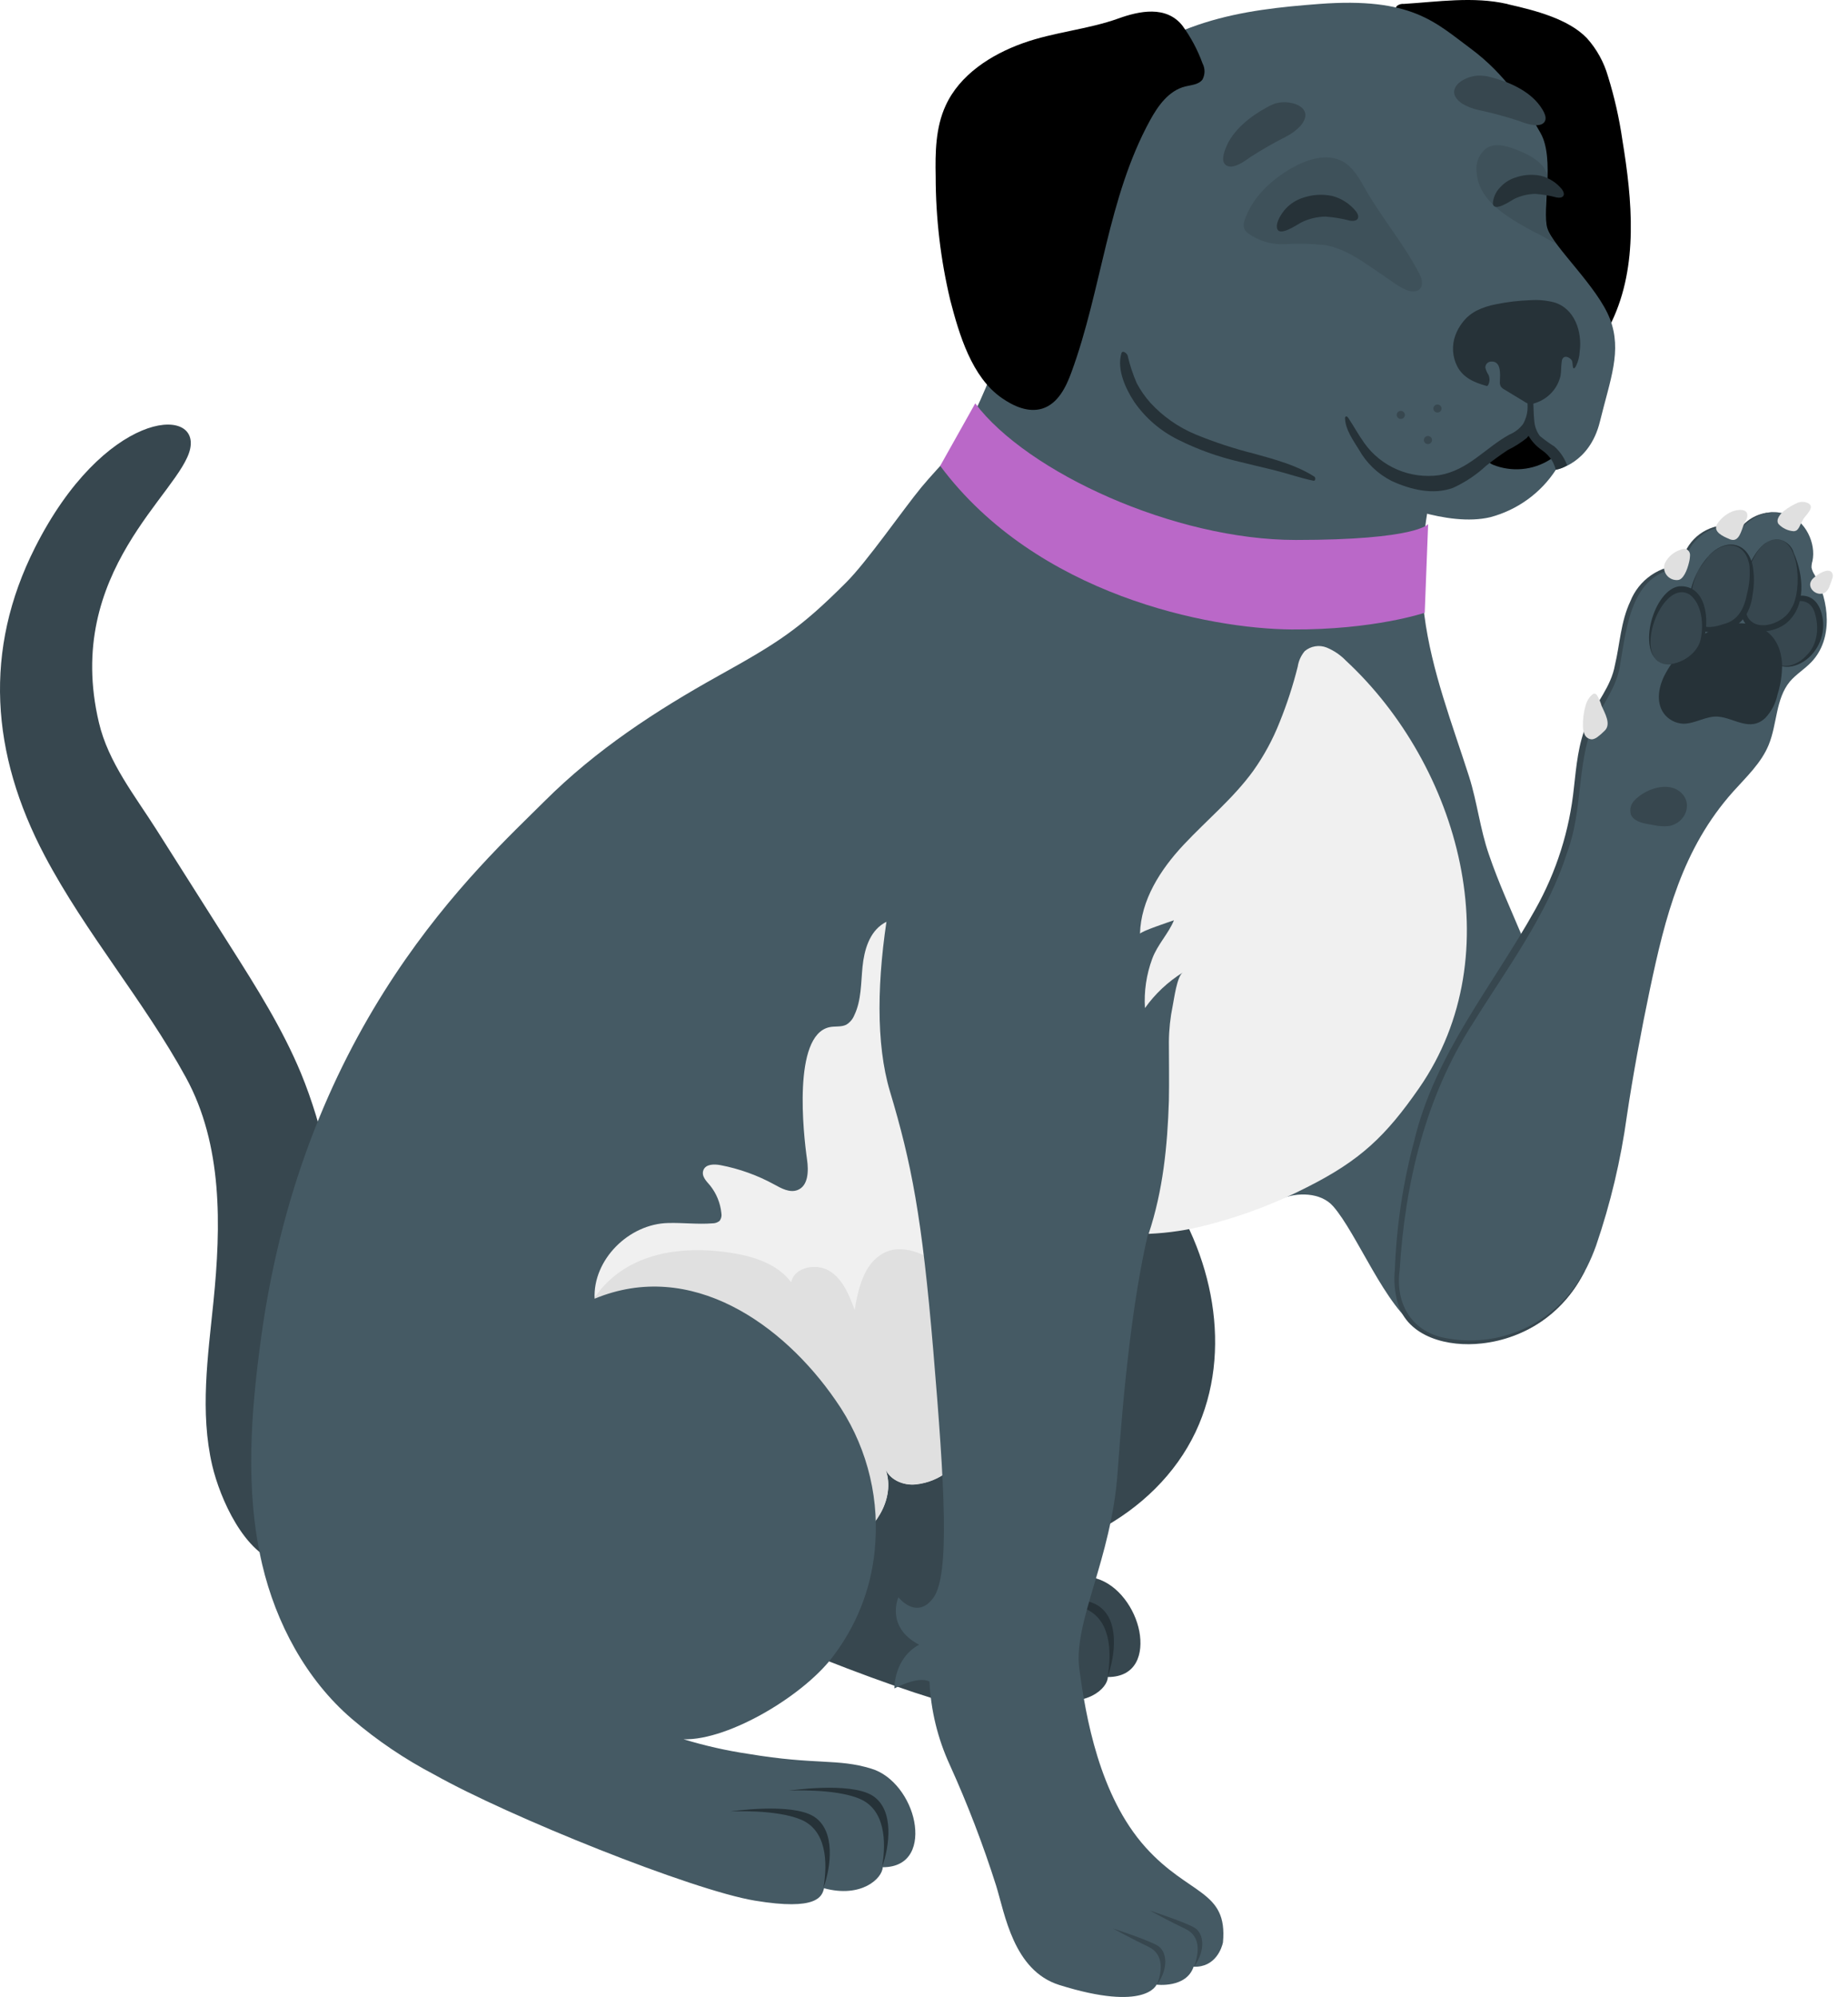 <svg width="50" height="54" viewBox="0 0 50 54" fill="none" xmlns="http://www.w3.org/2000/svg">
<path d="M8.545 30.149C8.428 29.768 8.296 29.392 8.144 29.023C7.642 27.815 6.939 26.701 6.237 25.596C5.572 24.547 4.907 23.497 4.241 22.447C3.652 21.517 2.93 20.62 2.676 19.538C1.709 15.45 4.892 13.322 5.145 12.136C5.397 10.95 2.808 11.119 0.946 14.809C-0.448 17.571 -0.253 20.375 1.213 23.146C2.321 25.24 3.899 27.07 5.029 29.134C6.026 30.954 5.983 33.143 5.775 35.201C5.625 36.677 5.405 38.185 5.743 39.63C5.951 40.513 6.608 42.026 7.608 42.278C8.772 42.584 9.53 41.396 9.501 40.405C9.461 39.918 9.394 39.433 9.3 38.953C9.214 38.139 9.191 37.321 9.231 36.504C9.263 34.375 9.161 32.191 8.545 30.149Z" fill="#37474F"/>
<path d="M29.401 30.123C29.696 30.283 29.976 30.47 30.237 30.68C30.673 31.042 31.06 31.457 31.39 31.916C32.822 33.858 33.377 36.543 32.349 38.72C31.261 41.014 28.559 42.347 25.988 42.206C27.112 42.713 28.478 42.321 29.664 42.683C30.262 42.859 30.711 43.505 30.826 44.113C30.94 44.72 30.752 45.348 29.973 45.348C29.973 45.647 29.401 46.19 28.385 45.917C28.333 46.136 28.206 46.533 26.513 46.252C24.819 45.971 19.863 43.991 17.847 42.858C17.047 42.441 16.298 41.935 15.615 41.35C14.377 40.291 13.559 38.758 13.187 37.17C12.718 35.161 12.881 33.062 13.162 31.02C13.615 27.731 14.415 23.877 18.2 22.986C18.633 22.868 19.087 22.848 19.528 22.926C20.23 23.076 20.805 23.589 21.197 24.184C22.092 25.551 22.13 27.286 22.033 28.912C21.954 30.244 22.957 29.588 23.823 29.441C24.706 29.288 25.604 29.241 26.498 29.3C27.514 29.369 28.503 29.649 29.401 30.123Z" fill="#37474F"/>
<path d="M29.968 45.343C30.088 44.637 30.043 43.791 29.365 43.502C28.686 43.212 27.445 43.279 27.445 43.279C27.445 43.279 29.094 43.034 29.703 43.413C30.312 43.793 30.165 44.801 29.968 45.343Z" fill="#263238"/>
<path d="M28.382 45.906C28.502 45.2 28.457 44.354 27.779 44.065C27.1 43.775 25.859 43.842 25.859 43.842C25.859 43.842 27.508 43.599 28.117 43.977C28.726 44.354 28.577 45.366 28.382 45.906Z" fill="#263238"/>
<path d="M24.774 40.137C24.436 40.172 24.058 40.008 23.944 39.689C24.239 40.421 23.764 41.29 23.066 41.671C22.368 42.053 21.516 42.042 20.728 41.913C17.915 41.452 15.357 39.429 14.54 36.734C14.107 35.298 14.163 33.754 14.463 32.285C14.922 30.1 15.893 28.051 17.299 26.303C18.374 24.956 19.774 23.761 21.467 23.363C23.161 22.966 25.17 23.554 26.017 25.055C26.289 25.574 26.463 26.138 26.531 26.719C26.84 28.852 26.421 31.009 26.684 33.143C26.853 34.501 27.195 35.893 26.928 37.261C26.704 38.37 26.133 39.994 24.774 40.137Z" fill="#F0F0F0"/>
<path d="M17.192 34.147C17.976 33.777 18.888 33.745 19.747 33.872C20.374 33.966 21.034 34.17 21.407 34.675C21.489 34.26 22.092 34.146 22.451 34.372C22.808 34.598 22.979 35.025 23.124 35.422C23.222 34.827 23.381 34.149 23.927 33.874C24.474 33.598 25.233 33.974 25.61 34.403C25.905 34.759 26.119 35.173 26.237 35.618C26.332 35.424 26.611 35.427 26.817 35.493C26.878 35.512 26.938 35.535 26.996 35.561C27.049 36.13 27.024 36.703 26.923 37.265C26.708 38.373 26.137 39.998 24.774 40.141C24.436 40.176 24.058 40.012 23.944 39.692C24.239 40.425 23.765 41.293 23.066 41.675C22.368 42.056 21.516 42.045 20.728 41.916C19.911 41.78 19.12 41.519 18.384 41.143C17.468 40.145 16.719 39.009 16.164 37.779C15.921 37.26 15.699 36.705 15.729 36.133C15.776 35.268 16.406 34.518 17.192 34.147Z" fill="#E0E0E0"/>
<path d="M33.224 17.649C33.279 17.746 33.333 17.842 33.387 17.94C34.258 19.529 34.819 21.423 34.235 23.208C33.621 25.074 31.908 26.627 30.296 27.683C29.417 28.259 26.827 29.662 26.048 28.236C25.837 27.849 25.849 27.388 25.837 26.949C25.819 26.391 25.74 25.803 25.4 25.36C25.059 24.917 24.384 24.673 23.905 24.97C23.52 25.208 23.382 25.694 23.337 26.138C23.292 26.583 23.308 27.053 23.113 27.455C23.071 27.56 22.995 27.648 22.898 27.708C22.757 27.78 22.585 27.741 22.431 27.778C21.445 28.011 21.735 30.651 21.835 31.351C21.88 31.662 21.873 32.068 21.575 32.181C21.366 32.26 21.14 32.135 20.945 32.027C20.493 31.78 20.004 31.604 19.497 31.507C19.318 31.473 19.098 31.477 19.033 31.637C18.969 31.798 19.105 31.932 19.212 32.056C19.383 32.27 19.489 32.528 19.517 32.799C19.524 32.835 19.524 32.873 19.516 32.909C19.509 32.946 19.493 32.98 19.472 33.011C19.417 33.057 19.347 33.081 19.275 33.08C18.877 33.111 18.476 33.06 18.077 33.071C17.014 33.094 16.038 34.063 16.088 35.118C18.698 34.035 21.189 35.807 22.608 37.864C23.4 38.989 23.779 40.347 23.683 41.714C23.619 42.796 23.242 43.838 22.594 44.715C21.831 45.802 19.73 47.066 18.496 47.031C19.069 47.205 19.655 47.338 20.249 47.426C22.082 47.733 22.657 47.544 23.572 47.825C24.172 48.002 24.621 48.648 24.735 49.255C24.85 49.862 24.662 50.491 23.883 50.491C23.874 50.789 23.31 51.334 22.295 51.059C22.243 51.28 22.116 51.675 20.422 51.394C18.729 51.114 13.762 49.119 11.752 47.987C10.953 47.57 10.204 47.064 9.521 46.48C8.284 45.421 7.465 43.888 7.093 42.3C6.624 40.289 6.787 38.192 7.068 36.148C8.242 27.625 12.966 23.427 14.74 21.658C16.127 20.276 17.733 19.224 19.443 18.272C21.044 17.381 21.626 17.019 22.891 15.753C23.462 15.185 24.419 13.796 24.931 13.174C25.385 12.623 26.316 11.716 26.9 10.791C26.9 10.791 28.71 12.433 29.305 12.936C30.878 14.271 32.204 15.866 33.224 17.649Z" fill="#455A64"/>
<path d="M23.866 50.483C23.986 49.777 23.94 48.932 23.263 48.642C22.586 48.353 21.344 48.42 21.344 48.42C21.344 48.42 22.993 48.175 23.601 48.552C24.21 48.93 24.063 49.942 23.866 50.483Z" fill="#263238"/>
<path d="M22.28 51.047C22.4 50.341 22.356 49.495 21.677 49.206C20.998 48.916 19.758 48.983 19.758 48.983C19.758 48.983 21.407 48.738 22.015 49.117C22.624 49.497 22.477 50.505 22.28 51.047Z" fill="#263238"/>
<path d="M41.847 27.224C42.036 27.924 42.087 28.652 41.996 29.371C41.891 29.966 41.711 30.546 41.459 31.097C40.784 32.679 39.904 34.168 38.839 35.526C38.735 35.66 39.21 35.803 39.04 35.823C38.87 35.842 38.537 36.021 38.386 35.925C37.491 35.366 36.718 33.355 36.069 32.617C35.736 32.239 35.096 32.229 34.628 32.428C34.095 32.658 33.547 32.852 32.986 33.007C32.064 33.281 31.722 33.274 31.062 33.36C30.648 35.136 30.405 37.458 30.238 39.814C30.072 42.171 29.032 43.855 29.203 45.131C29.375 46.407 29.741 48.558 30.994 49.952C32.174 51.264 33.221 51.105 33.089 52.524C33.062 52.658 32.892 53.206 32.294 53.181C32.098 53.77 31.291 53.666 31.291 53.666C31.291 53.666 31.01 54.411 28.661 53.675C27.418 53.285 27.189 51.751 26.951 50.988C26.598 49.877 26.18 48.787 25.698 47.724C25.371 47.014 25.185 46.249 25.148 45.47C24.837 45.306 24.199 45.656 24.199 45.656C24.199 45.656 24.178 44.85 24.867 44.474C23.947 43.993 24.307 43.191 24.307 43.191C24.307 43.191 24.799 43.821 25.252 43.207C25.705 42.593 25.558 40.169 25.252 36.532C24.946 32.896 24.658 31.443 24.079 29.512C22.536 24.366 27.66 11.654 31.166 11.838C33.604 11.993 38.007 12.461 38.538 16.634C38.732 18.143 39.288 19.563 39.749 21.003C39.969 21.697 40.044 22.416 40.286 23.111C40.544 23.87 40.882 24.601 41.192 25.339C41.459 25.95 41.678 26.58 41.847 27.224Z" fill="#455A64"/>
<path d="M31.304 53.67C31.42 53.364 31.526 52.859 31.076 52.644C30.627 52.429 30.109 52.146 30.109 52.146C30.109 52.146 31.114 52.473 31.338 52.623C31.561 52.773 31.635 53.204 31.304 53.67Z" fill="#37474F"/>
<path d="M32.304 53.186C32.42 52.879 32.526 52.374 32.076 52.16C31.627 51.947 31.109 51.663 31.109 51.663C31.109 51.663 32.114 51.989 32.338 52.139C32.561 52.289 32.635 52.718 32.304 53.186Z" fill="#37474F"/>
<path d="M34.623 19.526C34.439 19.993 34.199 20.436 33.907 20.846C33.37 21.586 32.654 22.172 32.024 22.844C31.393 23.517 30.867 24.341 30.844 25.252C30.844 25.19 31.671 24.917 31.762 24.885C31.621 25.238 31.316 25.542 31.175 25.925C31.017 26.352 30.95 26.806 30.978 27.259C31.252 26.874 31.601 26.547 32.004 26.296C31.845 26.394 31.766 27.017 31.73 27.192C31.664 27.512 31.629 27.838 31.626 28.165C31.626 28.695 31.637 29.224 31.626 29.764C31.587 30.988 31.467 32.193 31.078 33.364C31.62 33.341 32.157 33.26 32.681 33.12C33.612 32.881 34.513 32.539 35.366 32.102C36.799 31.381 37.491 30.726 38.396 29.422C40.916 25.787 39.48 20.707 36.414 17.863C36.267 17.711 36.09 17.591 35.894 17.51C35.796 17.471 35.688 17.459 35.583 17.477C35.478 17.494 35.38 17.54 35.3 17.608C35.2 17.728 35.135 17.872 35.112 18.025C34.984 18.536 34.821 19.037 34.623 19.526Z" fill="#F0F0F0"/>
<path d="M40.821 0.12C41.523 0.279 42.432 0.508 42.935 1.031C43.201 1.327 43.395 1.679 43.505 2.06C43.68 2.623 43.811 3.199 43.895 3.783C44.165 5.424 44.326 7.179 43.614 8.685C43.326 9.298 42.882 9.193 42.33 8.974C41.181 8.517 40.447 7.386 39.994 6.258C39.432 4.892 38.945 3.498 38.533 2.081C38.463 1.827 38.458 1.52 38.372 1.28C38.271 1.002 38.014 0.727 37.843 0.483C37.777 0.383 37.713 0.24 37.8 0.157C37.852 0.118 37.915 0.1 37.98 0.106C38.901 0.049 39.861 -0.101 40.774 0.106L40.821 0.12Z" fill="black"/>
<path d="M38.812 13.179C38.566 13.668 38.413 15.068 38.54 16.567C37.888 16.86 34.048 17.273 31.41 16.113C28.188 14.689 26.755 13.25 25.805 12.177C27.985 8.634 27.858 4.542 27.858 4.542L38.812 13.179Z" fill="#455A64"/>
<path d="M35.691 0.107C38.198 -0.083 38.832 0.605 39.788 1.311C40.744 2.017 41.297 2.911 41.686 3.606C42.074 4.302 41.714 5.682 41.865 6.171C42.015 6.66 43.231 7.76 43.56 8.625C43.89 9.49 43.571 10.244 43.288 11.4C43.005 12.556 42.097 12.701 42.097 12.701C41.689 13.331 41.058 13.788 40.327 13.984C39.147 14.268 37.512 13.515 37.512 13.515C37.512 13.515 36.805 14.272 35.153 13.762C32.728 13.01 32.48 13.368 31.189 12.858C28.936 11.967 28.779 10.907 27.916 8.858C27.053 6.808 27.117 4.775 29.602 2.399C31.552 0.533 33.602 0.266 35.691 0.107Z" fill="#455A64"/>
<path d="M38 11.172C38.01 11.192 38.013 11.214 38.01 11.235C38.007 11.256 37.997 11.277 37.983 11.293C37.968 11.309 37.949 11.32 37.928 11.325C37.907 11.331 37.884 11.33 37.864 11.323C37.843 11.316 37.825 11.303 37.811 11.286C37.798 11.268 37.791 11.248 37.789 11.226C37.788 11.204 37.793 11.183 37.804 11.164C37.815 11.146 37.832 11.13 37.852 11.121C37.865 11.115 37.879 11.111 37.894 11.11C37.908 11.11 37.923 11.111 37.937 11.116C37.95 11.121 37.963 11.128 37.974 11.138C37.985 11.148 37.994 11.159 38 11.172Z" fill="#37474F"/>
<path d="M38.992 10.999C39.005 11.026 39.006 11.056 38.996 11.083C38.987 11.11 38.967 11.133 38.94 11.146C38.92 11.155 38.898 11.159 38.877 11.155C38.855 11.152 38.834 11.143 38.818 11.129C38.802 11.114 38.79 11.095 38.785 11.075C38.779 11.054 38.78 11.031 38.788 11.011C38.795 10.991 38.808 10.973 38.825 10.96C38.843 10.947 38.864 10.939 38.886 10.938C38.908 10.937 38.929 10.942 38.948 10.953C38.967 10.964 38.983 10.98 38.992 10.999Z" fill="#37474F"/>
<path d="M38.735 11.852C38.744 11.871 38.747 11.893 38.744 11.915C38.741 11.936 38.732 11.956 38.717 11.972C38.703 11.988 38.683 12 38.662 12.005C38.641 12.011 38.618 12.01 38.598 12.003C38.577 11.995 38.559 11.982 38.546 11.965C38.533 11.948 38.525 11.927 38.524 11.906C38.522 11.884 38.528 11.863 38.539 11.844C38.55 11.825 38.566 11.81 38.586 11.801C38.599 11.794 38.613 11.791 38.628 11.79C38.643 11.789 38.657 11.791 38.671 11.796C38.685 11.801 38.698 11.808 38.709 11.818C38.719 11.827 38.728 11.839 38.735 11.852Z" fill="#37474F"/>
<path d="M40.57 12.133C40.673 12.045 40.786 11.97 40.908 11.91C41.017 11.849 41.12 11.779 41.218 11.702C41.245 11.68 41.278 11.667 41.313 11.663C41.361 11.666 41.406 11.685 41.44 11.718C41.664 11.893 41.859 12.101 42.019 12.334C42.025 12.342 42.028 12.352 42.027 12.362C42.027 12.362 42.019 12.373 42.011 12.378C41.794 12.532 41.542 12.633 41.277 12.672C41.012 12.711 40.742 12.687 40.488 12.602C40.386 12.567 40.198 12.502 40.291 12.382C40.375 12.289 40.468 12.206 40.57 12.133Z" fill="black"/>
<path opacity="0.1" d="M36.936 5.103C36.775 4.822 36.61 4.519 36.324 4.363C35.901 4.136 35.373 4.305 34.956 4.54C34.392 4.863 33.882 5.336 33.676 5.952C33.649 6.017 33.642 6.087 33.654 6.155C33.675 6.218 33.716 6.273 33.771 6.312C34.061 6.52 34.415 6.622 34.773 6.602C35.132 6.581 35.491 6.589 35.848 6.627C36.464 6.736 36.952 7.137 37.459 7.472C37.647 7.596 37.996 7.882 38.225 7.88C38.505 7.88 38.519 7.633 38.413 7.423C37.994 6.602 37.389 5.903 36.936 5.103Z" fill="black"/>
<path opacity="0.1" d="M41.86 6.173C41.737 5.753 41.869 5.259 41.871 4.831C41.873 4.404 41.3 4.143 40.949 4.018C40.718 3.933 40.448 3.873 40.233 3.996C40.131 4.07 40.051 4.17 40.001 4.285C39.952 4.4 39.935 4.526 39.952 4.65C39.996 5.394 40.707 5.823 41.303 6.161C41.416 6.224 41.529 6.286 41.644 6.337C41.801 6.422 41.957 6.514 42.114 6.597C42.001 6.474 41.914 6.33 41.86 6.173Z" fill="black"/>
<path d="M39.692 8.582C39.55 8.722 39.441 8.891 39.373 9.077C39.325 9.211 39.306 9.354 39.315 9.496C39.324 9.638 39.362 9.777 39.427 9.905C39.59 10.217 39.886 10.342 40.213 10.434C40.222 10.438 40.233 10.438 40.242 10.434C40.252 10.429 40.261 10.42 40.265 10.409C40.286 10.368 40.298 10.322 40.3 10.275C40.301 10.229 40.292 10.182 40.274 10.139C40.234 10.079 40.205 10.012 40.188 9.942C40.187 9.902 40.2 9.864 40.226 9.833C40.252 9.803 40.288 9.783 40.328 9.778C40.63 9.746 40.586 10.131 40.582 10.307C40.576 10.355 40.584 10.404 40.605 10.448C40.631 10.485 40.665 10.515 40.706 10.535L41.243 10.86C41.288 10.894 41.34 10.916 41.397 10.923C41.446 10.925 41.496 10.916 41.542 10.897C41.71 10.843 41.861 10.747 41.98 10.618C42.1 10.49 42.183 10.332 42.222 10.162C42.245 10.03 42.233 9.892 42.258 9.758C42.26 9.739 42.265 9.72 42.275 9.704C42.285 9.687 42.298 9.672 42.313 9.661C42.389 9.617 42.501 9.691 42.532 9.756C42.562 9.822 42.532 10.049 42.628 9.922C42.696 9.792 42.734 9.65 42.741 9.504C42.811 8.974 42.609 8.339 42.045 8.175C41.832 8.121 41.612 8.102 41.393 8.118C41.087 8.129 40.783 8.165 40.483 8.226C40.297 8.259 40.116 8.318 39.946 8.402C39.854 8.451 39.769 8.512 39.692 8.582Z" fill="#263238"/>
<path d="M42.055 12.073C41.917 11.986 41.786 11.891 41.661 11.788C41.571 11.665 41.519 11.518 41.511 11.367C41.493 11.211 41.496 11.054 41.486 10.899C41.486 10.86 41.475 10.812 41.439 10.796C41.419 10.791 41.397 10.793 41.379 10.802C41.36 10.812 41.346 10.828 41.339 10.848C41.328 10.886 41.325 10.927 41.33 10.968C41.338 11.144 41.294 11.318 41.205 11.471C41.109 11.595 40.982 11.693 40.836 11.753C40.179 12.117 39.729 12.712 38.943 12.849C38.557 12.903 38.163 12.851 37.805 12.698C37.447 12.545 37.139 12.297 36.915 11.983C36.757 11.762 36.628 11.524 36.478 11.299C36.462 11.277 36.437 11.25 36.412 11.262C36.404 11.269 36.397 11.277 36.394 11.287C36.39 11.297 36.39 11.307 36.392 11.317C36.404 11.623 36.612 11.905 36.768 12.159C36.97 12.52 37.276 12.813 37.647 13.003C38.168 13.243 38.775 13.389 39.314 13.192C39.643 13.041 39.945 12.84 40.209 12.595C40.397 12.445 40.592 12.304 40.794 12.17C40.976 12.081 41.148 11.973 41.305 11.847C41.323 11.827 41.34 11.806 41.357 11.785C41.446 11.938 41.568 12.069 41.715 12.17C41.829 12.248 41.925 12.348 41.998 12.464C42.04 12.539 42.071 12.62 42.091 12.703C42.202 12.684 42.307 12.643 42.401 12.581C42.329 12.386 42.211 12.212 42.055 12.073Z" fill="#263238"/>
<path d="M31.992 0.694C31.555 0.141 30.821 0.298 30.265 0.498C29.43 0.798 28.523 0.865 27.683 1.165C26.807 1.477 25.962 2.025 25.583 2.861C25.312 3.453 25.303 4.124 25.316 4.773C25.317 5.898 25.449 7.02 25.71 8.115C25.95 9.04 26.29 10.2 27.106 10.763C27.425 10.985 27.822 11.164 28.2 11.049C28.623 10.916 28.843 10.47 28.991 10.06C29.811 7.824 29.969 5.349 31.115 3.255C31.332 2.858 31.623 2.45 32.066 2.339C32.234 2.297 32.436 2.289 32.536 2.148C32.571 2.081 32.59 2.007 32.59 1.931C32.59 1.856 32.571 1.781 32.536 1.714C32.404 1.351 32.221 1.007 31.992 0.694Z" fill="black"/>
<path d="M35.56 12.888C35.078 12.578 34.5 12.426 33.948 12.272C33.399 12.135 32.86 11.958 32.337 11.743C31.875 11.549 31.462 11.258 31.125 10.892C30.981 10.73 30.857 10.553 30.756 10.362C30.651 10.12 30.568 9.869 30.509 9.612C30.493 9.559 30.369 9.455 30.341 9.555C30.212 9.991 30.453 10.51 30.69 10.87C30.993 11.306 31.404 11.659 31.884 11.894C32.403 12.153 32.951 12.35 33.517 12.482C33.834 12.563 34.154 12.634 34.473 12.713C34.831 12.802 35.176 12.925 35.536 12.999C35.597 13.012 35.602 12.913 35.56 12.888Z" fill="#263238"/>
<path d="M34.269 2.907C33.828 3.146 33.347 3.525 33.164 4.003C33.11 4.145 33.021 4.399 33.202 4.485C33.382 4.572 33.678 4.358 33.825 4.251C34.136 4.05 34.458 3.866 34.79 3.698C34.938 3.624 35.072 3.524 35.185 3.405C35.638 2.875 34.827 2.639 34.423 2.83C34.371 2.854 34.319 2.879 34.269 2.907Z" fill="#37474F"/>
<path d="M40.31 2.081C40.799 2.199 41.363 2.445 41.664 2.859C41.753 2.983 41.905 3.212 41.753 3.334C41.601 3.456 41.261 3.334 41.091 3.267C40.738 3.152 40.38 3.055 40.017 2.978C39.855 2.945 39.7 2.886 39.558 2.801C38.982 2.4 39.702 1.972 40.145 2.053C40.199 2.053 40.255 2.065 40.31 2.081Z" fill="#37474F"/>
<path d="M36.688 5.716C36.523 5.51 36.295 5.363 36.038 5.297C35.774 5.244 35.501 5.262 35.246 5.35C35.066 5.409 34.905 5.513 34.779 5.652C34.677 5.767 34.523 5.995 34.55 6.159C34.595 6.434 35.11 6.06 35.227 6.005C35.425 5.911 35.642 5.861 35.862 5.857C36.085 5.873 36.306 5.909 36.521 5.966C36.731 6.002 36.817 5.887 36.688 5.716Z" fill="#263238"/>
<path d="M42.262 5.121C42.117 4.941 41.917 4.812 41.692 4.754C41.462 4.707 41.223 4.723 41.001 4.801C40.843 4.851 40.701 4.942 40.591 5.064C40.472 5.183 40.4 5.341 40.391 5.508C40.432 5.749 40.881 5.421 40.983 5.373C41.157 5.29 41.347 5.246 41.54 5.243C41.735 5.257 41.928 5.289 42.117 5.34C42.299 5.372 42.367 5.271 42.262 5.121Z" fill="#263238"/>
<path d="M26.386 10.908C27.788 12.77 31.774 14.601 35.059 14.601C38.344 14.601 38.64 14.171 38.64 14.171L38.548 16.569C38.548 16.569 37.173 17.035 34.952 17.021C32.73 17.006 28.052 16.103 25.438 12.597L26.386 10.908Z" fill="#BA68C8"/>
<path d="M37.882 35.196C37.823 34.993 37.797 34.781 37.806 34.569C37.892 32.294 38.383 29.98 39.556 27.992C40.768 25.946 42.273 24.2 42.623 21.759C42.734 20.987 42.732 20.17 43.074 19.474C43.228 19.162 43.443 18.881 43.588 18.565C43.828 18.036 43.853 17.437 43.978 16.869C44.057 16.436 44.26 16.035 44.563 15.713C44.691 15.586 44.844 15.485 45.011 15.417C45.179 15.349 45.359 15.314 45.541 15.316C45.604 14.532 46.425 14.013 47.104 14.3C47.256 14.107 47.465 13.966 47.702 13.894C47.919 13.83 48.151 13.838 48.363 13.917C48.853 14.078 49.14 14.694 49.038 15.172C49.02 15.23 49.012 15.289 49.013 15.349C49.027 15.416 49.054 15.48 49.093 15.538C49.494 16.244 49.607 17.277 49.011 17.9C48.832 18.09 48.595 18.232 48.427 18.43C48.04 18.899 48.085 19.58 47.854 20.142C47.654 20.631 47.251 21.007 46.896 21.402C45.512 22.949 45.054 24.79 44.635 26.777C44.409 27.851 44.178 29.092 44.017 30.177C43.853 31.368 43.575 32.541 43.185 33.68C42.606 35.304 41.366 36.409 39.541 36.287C39.195 36.275 38.856 36.186 38.55 36.028C38.225 35.848 37.985 35.549 37.882 35.196Z" fill="#455A64"/>
<path d="M42.88 34.359C42.625 34.897 42.233 35.361 41.743 35.706C41.253 36.05 40.681 36.265 40.082 36.328C39.201 36.428 38.086 36.174 37.815 35.223C37.733 34.932 37.708 34.629 37.74 34.329C37.783 33.15 37.96 31.98 38.266 30.839C38.823 28.5 40.393 26.649 41.537 24.596C42.111 23.576 42.467 22.453 42.585 21.293C42.651 20.714 42.699 20.11 42.943 19.552C43.186 18.994 43.589 18.576 43.695 17.979C43.829 17.42 43.85 16.812 44.11 16.262C44.222 15.978 44.416 15.733 44.669 15.557C44.922 15.382 45.221 15.284 45.53 15.277L45.489 15.315C45.516 15.039 45.636 14.78 45.831 14.579C46.026 14.379 46.284 14.249 46.563 14.21C46.746 14.188 46.931 14.215 47.1 14.288H47.08C47.225 14.101 47.426 13.964 47.654 13.897C47.883 13.83 48.127 13.836 48.352 13.916C48.129 13.837 47.886 13.837 47.664 13.916C47.44 13.996 47.244 14.137 47.098 14.323C46.931 14.257 46.749 14.233 46.571 14.255C46.392 14.277 46.221 14.344 46.076 14.449C45.926 14.552 45.803 14.687 45.715 14.845C45.627 15.003 45.577 15.178 45.569 15.358C44.137 15.4 44.019 16.915 43.829 18.006C43.738 18.597 43.331 19.088 43.091 19.612C42.665 20.696 42.819 21.944 42.402 23.047C41.865 24.744 40.766 26.195 39.84 27.688C38.565 29.669 38.012 32.01 37.871 34.333C37.74 35.258 38.204 36.052 39.187 36.195C39.919 36.321 40.673 36.21 41.337 35.879C42 35.548 42.538 35.016 42.869 34.359H42.88Z" fill="#37474F"/>
<path d="M47.781 17.683C47.495 17.153 47.863 16.624 48.291 16.325C48.526 16.159 48.864 16.09 49.066 16.338C49.166 16.473 49.224 16.633 49.233 16.8C49.271 17.078 49.207 17.36 49.054 17.596C48.96 17.721 48.842 17.826 48.707 17.905C48.622 17.96 48.528 17.999 48.429 18.02C48.299 18.036 48.167 18.013 48.051 17.952C47.935 17.892 47.841 17.798 47.781 17.683Z" fill="#37474F"/>
<path d="M47.784 17.683C47.548 17.275 47.745 16.777 48.06 16.465C48.386 16.078 49.026 15.894 49.254 16.491C49.337 16.712 49.352 16.952 49.296 17.181C49.241 17.41 49.119 17.617 48.944 17.778C48.577 18.11 48.049 18.152 47.784 17.683ZM47.784 17.683C48.062 18.147 48.554 18.076 48.885 17.716C49.193 17.413 49.22 16.927 49.094 16.551C48.933 16.074 48.403 16.247 48.119 16.524C47.782 16.796 47.549 17.275 47.784 17.683Z" fill="#263238"/>
<path d="M47.901 14.615C47.848 14.634 47.798 14.66 47.752 14.692C47.616 14.804 47.508 14.945 47.439 15.105C47.282 15.422 47.185 15.764 47.152 16.115C47.127 16.297 47.143 16.483 47.199 16.659C47.399 17.208 48.216 16.989 48.474 16.595C48.542 16.485 48.593 16.366 48.627 16.242C48.736 15.824 48.705 15.383 48.538 14.984C48.491 14.832 48.389 14.702 48.251 14.62C48.196 14.596 48.137 14.583 48.077 14.582C48.016 14.581 47.956 14.592 47.901 14.615Z" fill="#37474F"/>
<path d="M47.896 14.615C47.316 14.841 47.031 16.191 47.291 16.694C47.551 17.121 48.29 16.839 48.465 16.452C48.775 16.016 48.716 14.348 47.896 14.615ZM47.896 14.615C47.96 14.593 48.027 14.585 48.094 14.59C48.161 14.595 48.227 14.614 48.286 14.645C48.346 14.676 48.398 14.719 48.44 14.771C48.482 14.822 48.513 14.882 48.53 14.947C48.793 15.534 48.888 16.389 48.331 16.851C48.004 17.111 47.38 17.204 47.162 16.761C46.908 16.223 47.325 14.832 47.896 14.615Z" fill="#263238"/>
<path d="M46.192 15.073C46.004 15.287 45.865 15.538 45.786 15.81C45.707 16.062 45.707 16.332 45.786 16.585C45.832 16.724 45.877 16.904 46.022 16.973C46.245 17.049 46.489 17.036 46.702 16.938C46.806 16.906 46.904 16.857 46.99 16.793C47.307 16.542 47.359 15.991 47.395 15.623C47.434 15.209 47.225 14.634 46.697 14.74C46.496 14.793 46.319 14.911 46.192 15.073Z" fill="#37474F"/>
<path d="M46.201 15.074C45.866 15.459 45.663 16.018 45.81 16.514C45.843 16.634 45.895 16.749 45.964 16.853C46.131 17.021 46.43 16.947 46.639 16.874C47.037 16.775 47.194 16.44 47.268 16.057C47.333 15.809 47.355 15.553 47.334 15.298C47.228 14.618 46.6 14.592 46.201 15.074ZM46.201 15.074C46.609 14.57 47.257 14.594 47.418 15.28C47.466 15.545 47.466 15.817 47.418 16.082C47.373 16.491 47.157 16.927 46.702 17.026C46.186 17.185 45.834 17.105 45.737 16.537C45.629 16.008 45.869 15.478 46.209 15.074H46.201Z" fill="#263238"/>
<path d="M48.216 17.983C48.213 17.85 48.192 17.718 48.154 17.591C47.948 16.925 47.267 16.738 46.639 16.918C45.958 17.131 45.389 17.599 45.056 18.223C44.877 18.555 44.798 18.977 45.01 19.282C45.07 19.368 45.151 19.438 45.244 19.488C45.337 19.538 45.441 19.566 45.547 19.57C45.871 19.57 46.172 19.349 46.496 19.379C46.931 19.42 47.351 19.796 47.761 19.416C47.93 19.238 48.045 19.016 48.094 18.777C48.175 18.52 48.217 18.252 48.216 17.983Z" fill="#263238"/>
<path d="M44.938 17.926C45.257 18.076 45.821 17.766 45.977 17.487C46.01 17.423 46.036 17.355 46.054 17.285C46.143 16.939 46.112 16.573 45.966 16.246C45.927 16.156 45.863 16.079 45.782 16.023C45.7 15.967 45.605 15.934 45.506 15.928C45.257 15.928 45.058 16.129 44.928 16.337C44.702 16.694 44.391 17.665 44.938 17.926Z" fill="#37474F"/>
<path d="M44.938 17.926C45.353 18.073 45.924 17.706 46.012 17.296C46.1 16.887 46.053 16.348 45.729 16.087C45.013 15.607 44.216 17.623 44.943 17.926H44.938ZM44.938 17.926C44.272 17.6 44.745 15.944 45.432 15.854C46.175 15.808 46.265 16.798 46.087 17.319C45.971 17.729 45.35 18.078 44.938 17.926Z" fill="#263238"/>
<path d="M44.227 21.639C44.177 21.687 44.141 21.748 44.123 21.815C44.105 21.881 44.105 21.951 44.123 22.018C44.189 22.195 44.415 22.256 44.608 22.288L44.748 22.313C44.877 22.341 45.011 22.35 45.143 22.338C45.621 22.269 45.843 21.672 45.414 21.379C45.095 21.16 44.59 21.324 44.318 21.556C44.285 21.58 44.254 21.608 44.227 21.639Z" fill="#37474F"/>
<path d="M45.697 15.213C45.716 15.144 45.725 15.073 45.726 15.001C45.725 14.97 45.715 14.939 45.698 14.912C45.68 14.885 45.656 14.864 45.627 14.849C45.573 14.834 45.514 14.841 45.464 14.867C45.372 14.897 45.287 14.946 45.214 15.009C45.142 15.073 45.083 15.151 45.042 15.238C45.023 15.291 45.019 15.349 45.028 15.405C45.038 15.46 45.062 15.513 45.097 15.557C45.133 15.602 45.179 15.636 45.232 15.659C45.285 15.681 45.343 15.69 45.4 15.684C45.541 15.674 45.649 15.42 45.697 15.213Z" fill="#E0E0E0"/>
<path d="M43.218 19.932C43.286 19.881 43.35 19.826 43.409 19.766C43.606 19.589 43.42 19.286 43.332 19.084C43.303 18.98 43.259 18.881 43.202 18.79C43.133 18.719 43.089 18.772 43.022 18.839C42.962 18.912 42.919 18.998 42.897 19.09C42.846 19.269 42.823 19.456 42.829 19.642C42.828 19.723 42.846 19.802 42.881 19.875C42.9 19.911 42.929 19.941 42.964 19.961C42.999 19.982 43.039 19.992 43.08 19.992C43.13 19.983 43.177 19.962 43.218 19.932Z" fill="#E0E0E0"/>
<path d="M46.776 14.569C46.814 14.59 46.857 14.601 46.901 14.6C47.092 14.59 47.134 14.247 47.214 14.111C47.241 14.074 47.261 14.032 47.271 13.988C47.329 13.728 46.99 13.774 46.852 13.838C46.688 13.909 46.55 14.028 46.455 14.178C46.344 14.382 46.625 14.507 46.776 14.569Z" fill="#E0E0E0"/>
<path d="M48.525 14.364C48.554 14.365 48.583 14.357 48.608 14.343C48.637 14.32 48.661 14.291 48.678 14.258C48.714 14.177 48.754 14.099 48.799 14.023C48.88 13.907 49.131 13.693 48.898 13.596C48.814 13.563 48.72 13.563 48.636 13.596C48.508 13.652 48.388 13.723 48.278 13.809C48.184 13.875 48.029 14.051 48.123 14.173C48.228 14.284 48.372 14.352 48.525 14.364Z" fill="#E0E0E0"/>
<path d="M49.587 15.545C49.591 15.578 49.587 15.613 49.574 15.644C49.552 15.718 49.526 15.791 49.495 15.863C49.475 15.923 49.438 15.976 49.388 16.016C49.178 16.157 48.867 15.909 49.015 15.688C49.096 15.568 49.535 15.27 49.587 15.545Z" fill="#E0E0E0"/>
</svg>
